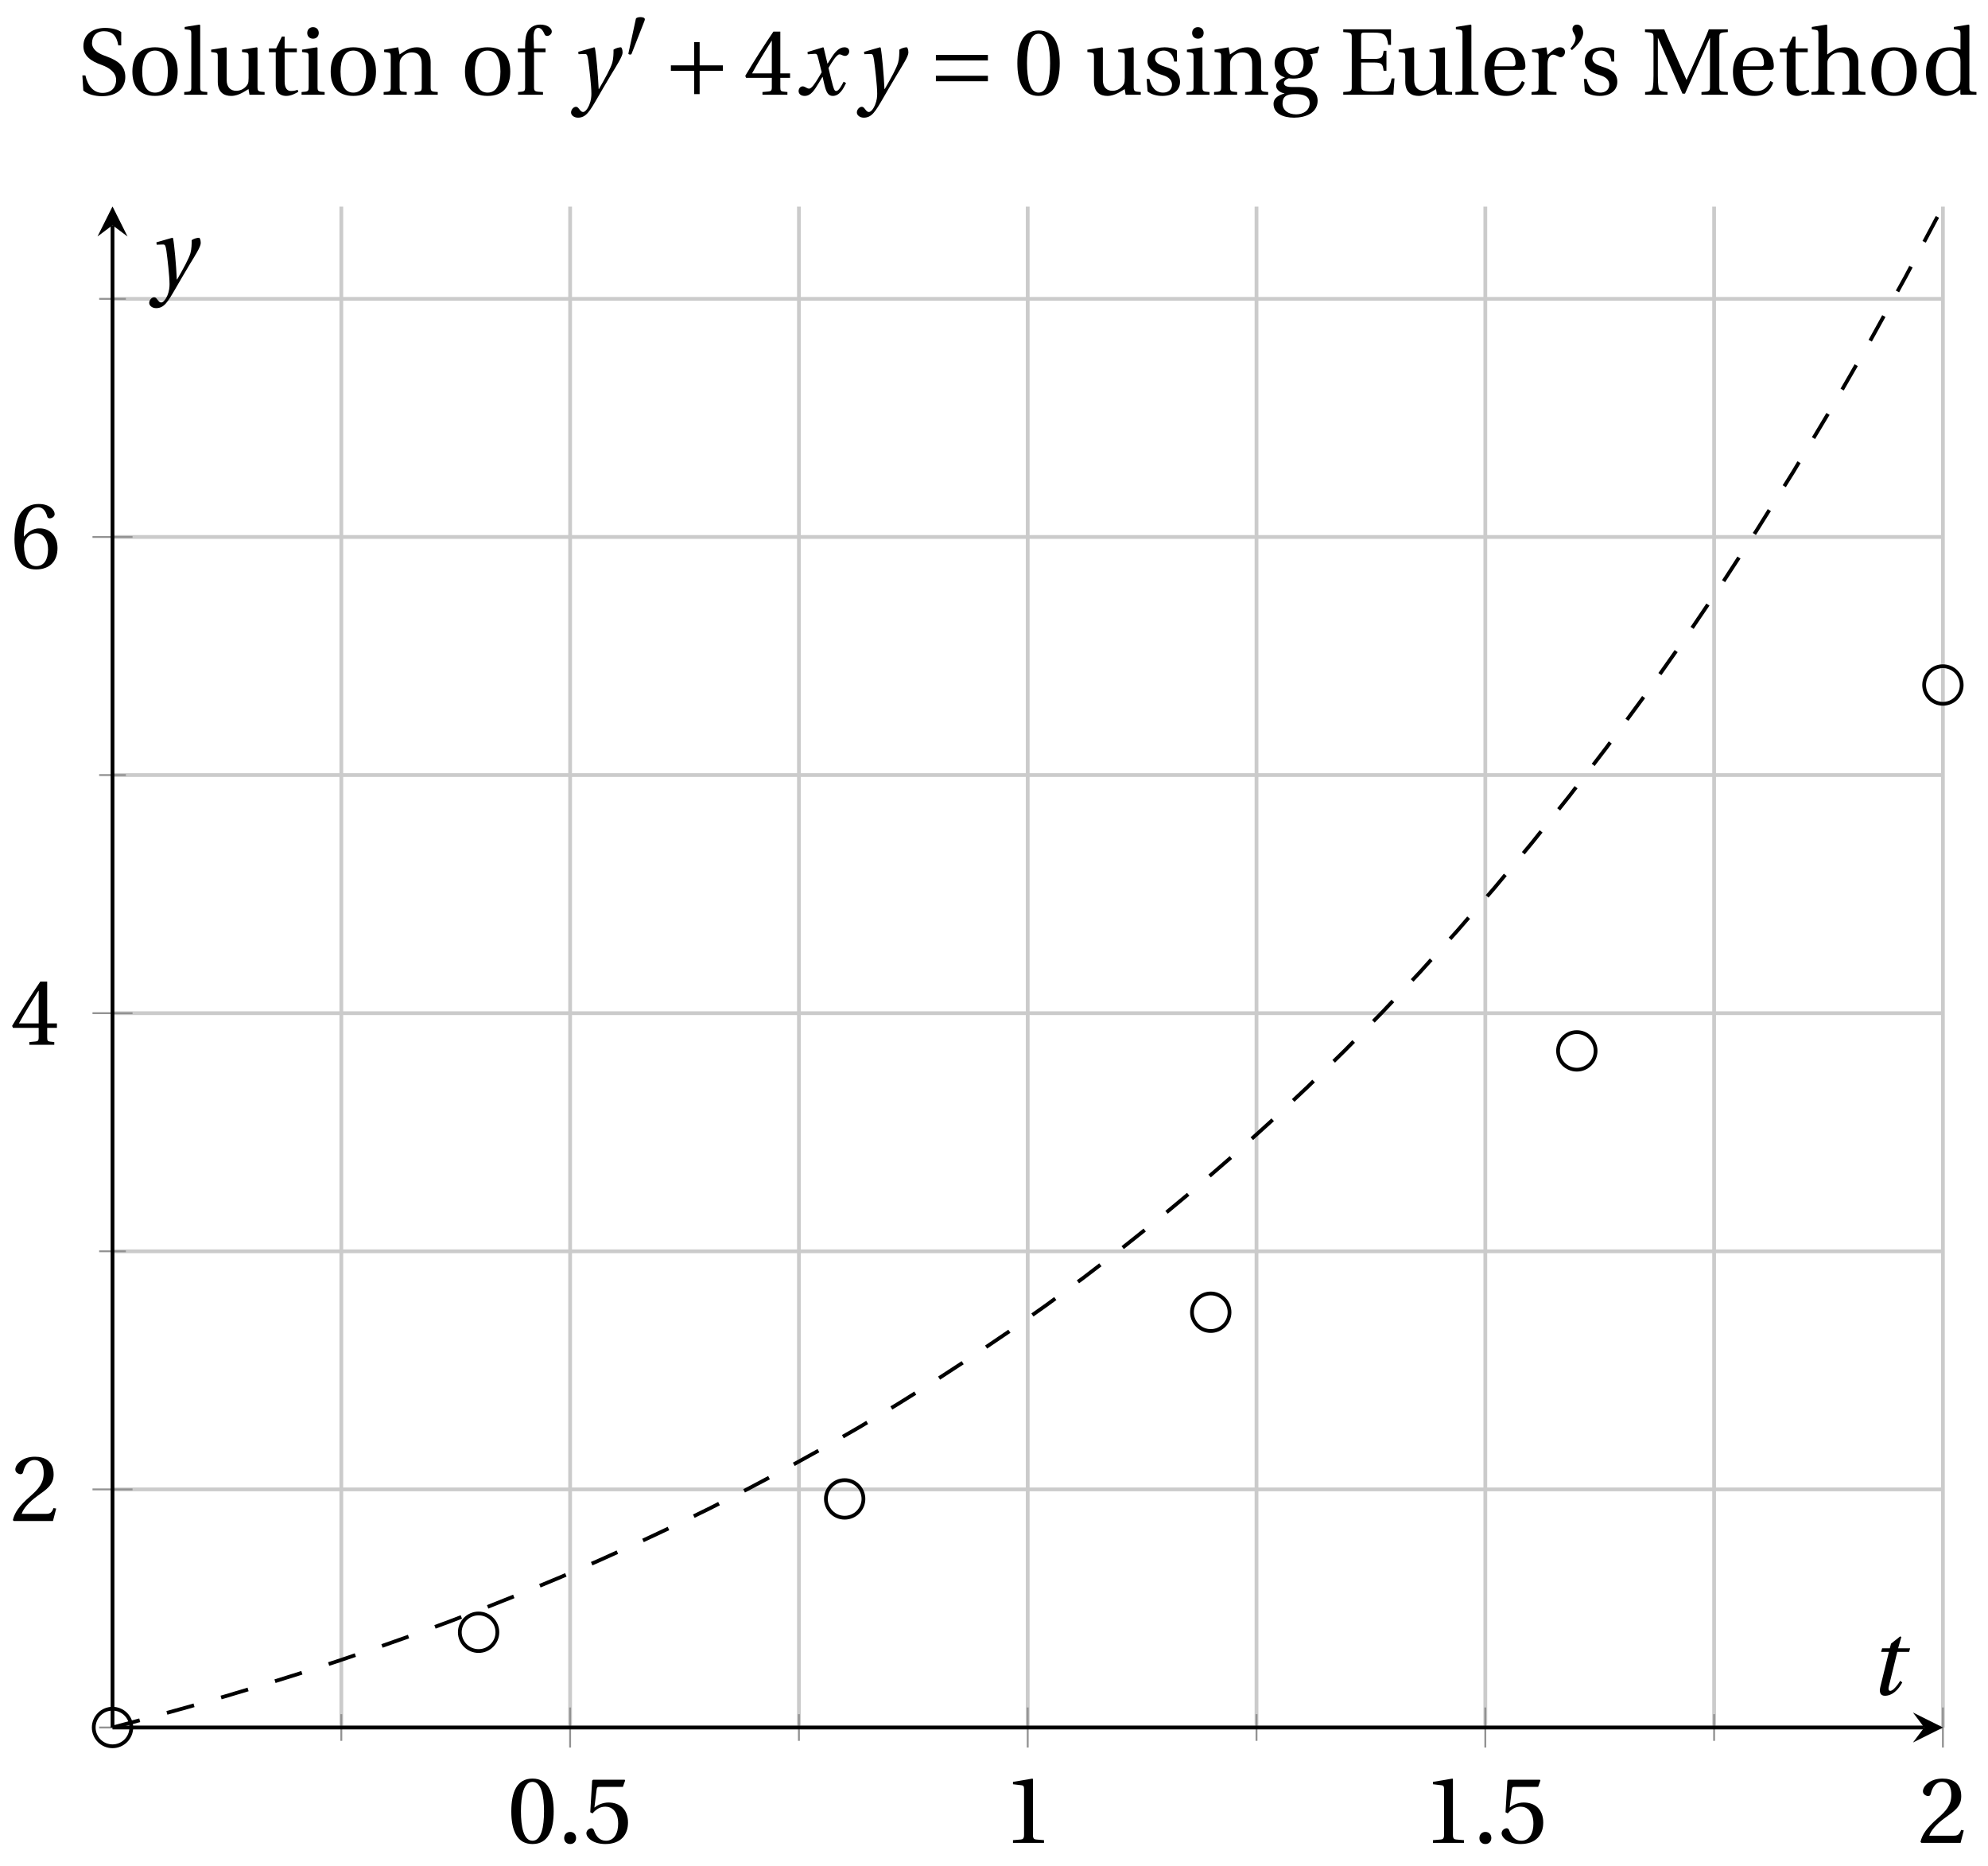<svg xmlns="http://www.w3.org/2000/svg" xmlns:xlink="http://www.w3.org/1999/xlink" version="1.1" width="211" height="198" viewBox="0 0 211 198">
<defs>
<path id="font_1_3" d="M.265 .645C.36 .645 .387 .497 .387 .334 .387 .171 .36 .023 .265 .023 .17 .023 .143 .171 .143 .334 .143 .497 .17 .645 .265 .645M.265 .68C.1 .68 .041 .534 .041 .334 .041 .134 .1-.012 .265-.012 .43-.012 .489 .134 .489 .334 .489 .534 .43 .68 .265 .68Z"/>
<path id="font_1_2" d="M.133-.012C.172-.012 .195 .015 .196 .051 .196 .088 .172 .116 .133 .116 .095 .116 .07 .088 .07 .051 .07 .015 .095-.012 .133-.012Z"/>
<path id="font_1_7" d="M.426 .592 .45 .66 .445 .668H.111L.101 .659 .081 .324 .105 .312C.147 .36 .188 .383 .242 .383 .306 .383 .376 .336 .376 .204 .376 .101 .334 .023 .247 .023 .177 .023 .141 .074 .121 .131 .116 .146 .107 .155 .093 .155 .073 .155 .04 .135 .04 .102 .04 .056 .11-.012 .24-.012 .405-.012 .48 .088 .48 .215 .48 .355 .392 .427 .273 .427 .218 .427 .159 .403 .127 .374L.125 .376 .148 .563C.151 .588 .158 .592 .177 .592H.426Z"/>
<path id="font_1_4" d="M.437 0V.029L.353 .036C.332 .038 .32 .046 .32 .085V.674L.315 .68 .109 .645V.62L.202 .609C.219 .607 .226 .599 .226 .57V.085C.226 .066 .223 .054 .217 .047 .212 .04 .204 .037 .193 .036L.109 .029V0H.437Z"/>
<path id="font_1_5" d="M.485 .132 .457 .137C.436 .083 .416 .076 .376 .076H.12C.136 .128 .195 .199 .288 .266 .384 .336 .458 .381 .458 .493 .458 .632 .366 .68 .261 .68 .124 .68 .053 .597 .053 .545 .053 .511 .091 .495 .108 .495 .126 .495 .133 .505 .137 .522 .153 .59 .192 .645 .254 .645 .331 .645 .353 .58 .353 .507 .353 .4 .299 .34 .212 .263 .089 .156 .046 .088 .027 .01L.037 0H.451L.485 .132Z"/>
<path id="font_1_6" d="M.3 .179V.077C.3 .043 .289 .037 .265 .035L.201 .029V0H.465V.029L.42 .034C.397 .037 .39 .043 .39 .077V.179H.493V.226H.39V.668H.317C.223 .53 .111 .356 .019 .2L.028 .179H.3M.091 .226C.151 .335 .221 .45 .298 .571H.3V.226H.091Z"/>
<path id="font_1_8" d="M.272-.012C.42-.012 .499 .078 .499 .214 .499 .349 .412 .424 .308 .422 .232 .424 .172 .369 .145 .336H.143C.144 .556 .207 .645 .297 .645 .343 .645 .375 .606 .39 .549 .393 .537 .401 .528 .416 .528 .438 .528 .469 .545 .469 .573 .469 .613 .42 .68 .3 .68 .221 .68 .165 .65 .123 .602 .078 .55 .044 .454 .044 .309 .044 .093 .122-.012 .272-.012M.274 .371C.337 .371 .399 .314 .399 .199 .399 .094 .358 .023 .274 .023 .187 .023 .145 .116 .145 .236 .145 .297 .19 .371 .274 .371Z"/>
<clipPath id="clip_2">
<path transform="matrix(1,0,0,-1,11.942,183.306)" d="M0 0H194.272V161.392H0Z"/>
</clipPath>
<path id="font_3_1" d="M.428 .452 .439 .49H.312L.346 .609 .334 .616 .237 .539 .224 .49H.143L.132 .452H.215L.125 .086C.11 .029 .122-.012 .172-.012 .252-.012 .316 .054 .356 .129L.334 .146C.311 .107 .26 .04 .229 .04 .208 .04 .208 .063 .214 .088L.303 .452H.428Z"/>
<path id="font_3_3" d="M.071 .454 .074 .429 .142 .431C.164 .432 .169 .415 .177 .363 .188 .285 .21 .093 .21 .013 .21-.017 .208-.058 .186-.111 .168-.153 .142-.182 .122-.182 .107-.182 .096-.171 .081-.151 .069-.135 .061-.127 .046-.127 .02-.128-.005-.158-.005-.187-.005-.214 .024-.242 .068-.242 .153-.242 .19-.179 .278-.027 .298 .007 .358 .113 .42 .215 .477 .309 .54 .406 .54 .446 .54 .481 .529 .502 .522 .502 .503 .502 .469 .494 .444 .477 .445 .442 .443 .381 .431 .339 .415 .283 .356 .175 .29 .061H.287C.28 .214 .261 .425 .247 .498L.239 .502 .071 .454Z"/>
<path id="font_1_11" d="M.06 .045C.104 .004 .187-.015 .257-.015 .434-.015 .504 .086 .504 .188 .504 .306 .424 .362 .307 .405L.275 .417C.208 .442 .152 .485 .152 .545 .152 .618 .196 .672 .28 .672 .366 .672 .414 .623 .43 .522H.461V.663C.427 .69 .359 .707 .291 .707 .169 .707 .061 .646 .061 .514 .061 .409 .145 .354 .25 .317L.268 .31C.312 .293 .407 .247 .407 .158 .407 .072 .352 .02 .263 .02 .169 .02 .107 .093 .082 .205H.05L.06 .045Z"/>
<path id="font_1_20" d="M.288 .502C.128 .502 .049 .407 .049 .245 .049 .083 .128-.012 .288-.012 .45-.012 .528 .083 .528 .245 .528 .407 .45 .502 .288 .502M.153 .245C.153 .383 .197 .467 .288 .467 .381 .467 .424 .383 .424 .245 .424 .107 .381 .023 .288 .023 .197 .023 .153 .107 .153 .245Z"/>
<path id="font_1_18" d="M.189 .736 .182 .742 .025 .717V.692L.063 .688C.089 .685 .095 .68 .095 .642V.087C.095 .036 .092 .034 .02 .029V0H.264V.029C.193 .034 .189 .036 .189 .087V.736Z"/>
<path id="font_1_24" d="M.591 0V.029C.522 .034 .516 .036 .516 .087V.496L.509 .502 .352 .477V.452L.39 .447C.416 .443 .422 .438 .422 .402V.177C.422 .149 .419 .127 .414 .117 .391 .071 .343 .042 .291 .042 .233 .042 .19 .078 .19 .156V.496L.183 .502 .026 .477V.452L.064 .447C.09 .443 .096 .438 .096 .402V.138C.096 .023 .164-.012 .238-.012 .323-.012 .392 .046 .421 .06L.431 0H.591Z"/>
<path id="font_1_23" d="M.326 .45V.49H.197V.616H.168L.107 .49H.031V.45H.103V.102C.103 0 .179-.012 .214-.012 .265-.012 .313 .014 .342 .032L.334 .053C.31 .043 .288 .04 .263 .04 .229 .04 .197 .064 .197 .14V.45H.326Z"/>
<path id="font_1_17" d="M.037 .477V.452L.075 .447C.101 .443 .107 .438 .107 .402V.087C.107 .036 .104 .034 .032 .029V0H.276V.029C.205 .034 .201 .036 .201 .087V.496L.194 .502 .037 .477M.153 .715C.117 .715 .092 .689 .092 .653 .092 .618 .117 .593 .153 .593 .19 .593 .213 .618 .214 .653 .214 .689 .19 .715 .153 .715Z"/>
<path id="font_1_19" d="M.529 .343C.529 .444 .474 .502 .382 .502 .308 .502 .262 .466 .2 .426L.186 .502 .037 .477V.452L.075 .447C.101 .443 .107 .438 .107 .402V.087C.107 .036 .104 .034 .032 .029V0H.276V.029C.205 .034 .201 .036 .201 .087V.321C.201 .346 .203 .36 .211 .376 .232 .415 .277 .448 .33 .448 .398 .448 .435 .41 .435 .323V.087C.435 .036 .432 .034 .36 .029V0H.604V.029C.533 .034 .529 .036 .529 .087V.343Z"/>
<path id="font_1_14" d="M.201 .45H.323V.49H.201L.197 .602C.194 .697 .229 .707 .245 .707 .266 .707 .288 .697 .313 .639 .318 .629 .325 .622 .34 .622 .36 .622 .389 .639 .389 .669 .389 .702 .347 .742 .267 .742 .212 .742 .165 .717 .14 .679 .117 .644 .107 .591 .107 .525V.49H.03V.45H.107V.087C.107 .036 .104 .034 .032 .029V0H.296V.029C.205 .033 .201 .035 .201 .086V.45Z"/>
<path id="font_4_1" d="M.277 .505C.283 .52 .284 .529 .284 .533 .284 .554 .254 .563 .223 .563 .193 .563 .162 .554 .159 .539L.054 .053C.054 .046 .068 .04 .08 .04 .088 .04 .096 .043 .098 .048L.277 .505Z"/>
<path id="font_4_2" d="M.085 .311V.253H.331V.007H.389V.253H.635V.311H.389V.557H.331V.311H.085Z"/>
<path id="font_3_2" d="M.507 .138C.483 .093 .456 .04 .428 .04 .409 .04 .401 .063 .379 .152L.347 .283C.383 .347 .434 .427 .463 .427 .472 .427 .48 .425 .491 .419 .501 .415 .511 .411 .523 .411 .545 .411 .566 .432 .566 .459 .566 .49 .543 .502 .515 .502 .462 .502 .417 .454 .382 .398L.338 .33H.336L.296 .498 .29 .502 .125 .452 .128 .428 .203 .433C.221 .434 .228 .429 .239 .383L.275 .238 .247 .19C.204 .117 .167 .065 .143 .065 .133 .065 .123 .069 .114 .074 .104 .079 .091 .089 .074 .089 .048 .089 .031 .063 .031 .039 .031 .01 .055-.012 .095-.012 .163-.012 .202 .056 .243 .123L.283 .189H.285L.303 .111C.322 .031 .341-.012 .392-.012 .465-.012 .503 .063 .533 .124L.507 .138Z"/>
<path id="font_4_3" d="M.635 .143V.201H.085V.143H.635M.635 .363V.421H.085V.363H.635Z"/>
<path id="font_1_22" d="M.367 .351V.468C.334 .492 .283 .502 .238 .502 .13 .502 .057 .451 .056 .356 .057 .273 .124 .236 .207 .211 .252 .197 .315 .174 .315 .106 .315 .055 .275 .023 .222 .023 .141 .023 .096 .082 .076 .167H.047L.057 .036C.093 .004 .154-.012 .213-.012 .332-.012 .4 .051 .4 .136 .4 .224 .346 .264 .243 .296 .202 .309 .136 .33 .136 .386 .137 .438 .176 .467 .226 .467 .297 .467 .331 .412 .338 .351H.367Z"/>
<path id="font_1_15" d="M.26 .467C.309 .467 .36 .431 .36 .334 .36 .25 .316 .206 .258 .206 .202 .206 .155 .25 .155 .334 .155 .433 .207 .467 .26 .467M.281-.207C.196-.207 .137-.163 .137-.091 .137-.057 .147-.032 .168-.016 .19 .001 .223 .007 .271 .007 .359 .007 .424-.014 .424-.089 .424-.169 .352-.207 .281-.207M.389 .471C.361 .49 .306 .502 .26 .502 .107 .502 .053 .408 .053 .334 .053 .24 .115 .197 .161 .185V.183C.107 .162 .069 .133 .069 .094 .069 .059 .109 .021 .157 .016V.014C.114-0 .042-.024 .042-.096 .042-.197 .142-.242 .258-.242 .318-.242 .381-.23 .429-.201 .475-.173 .508-.126 .508-.064 .508 .044 .422 .082 .315 .082H.235C.163 .082 .152 .106 .152 .125 .152 .154 .19 .17 .203 .174 .222 .172 .243 .171 .254 .171 .349 .171 .456 .213 .456 .334 .456 .376 .443 .411 .426 .428L.505 .44 .525 .503 .517 .512 .389 .471Z"/>
<path id="font_1_9" d="M.035 .692V.663C.123 .657 .125 .655 .125 .599V.093C.125 .037 .123 .035 .035 .029V0H.565L.577 .173H.547C.524 .051 .479 .035 .353 .035 .306 .035 .27 .037 .249 .045 .228 .054 .224 .071 .224 .12V.341H.364C.449 .341 .453 .317 .462 .254H.492V.465H.462C.453 .403 .449 .379 .364 .379H.224V.621C.224 .653 .229 .657 .261 .657H.359C.473 .657 .496 .632 .51 .528H.54V.692H.035Z"/>
<path id="font_1_13" d="M.441 .263C.462 .263 .481 .268 .481 .301 .481 .36 .462 .502 .279 .502 .123 .502 .049 .391 .049 .241 .049 .083 .117-.014 .28-.012 .391-.011 .448 .05 .475 .129L.445 .145C.417 .087 .379 .039 .3 .039 .176 .039 .151 .159 .153 .263H.441M.154 .301C.154 .342 .169 .467 .273 .467 .366 .467 .377 .372 .377 .333 .377 .314 .371 .301 .343 .301H.154Z"/>
<path id="font_1_21" d="M.189 .502 .037 .477V.452L.075 .447C.101 .443 .107 .438 .107 .402V.087C.107 .036 .102 .034 .032 .029V0H.296V.029C.207 .034 .201 .036 .201 .087V.321C.201 .398 .235 .424 .258 .424 .274 .424 .291 .418 .32 .402 .327 .398 .335 .397 .34 .397 .364 .397 .386 .422 .386 .453 .386 .475 .372 .502 .333 .502 .297 .502 .267 .48 .201 .422L.189 .502Z"/>
<path id="font_1_1" d="M.089 .472C.139 .518 .207 .585 .207 .656 .207 .71 .175 .743 .142 .742 .112 .742 .094 .721 .094 .694 .094 .658 .127 .637 .127 .6 .127 .562 .103 .524 .072 .488L.089 .472Z"/>
<path id="font_1_10" d="M.271 0V.029C.206 .034 .182 .037 .176 .079 .171 .112 .169 .15 .169 .203V.6H.171L.429 .012H.456L.717 .6H.72V.093C.72 .037 .718 .035 .63 .029V0H.909V.029C.822 .035 .819 .037 .819 .093V.599C.819 .655 .822 .657 .909 .663V.692H.708C.674 .603 .633 .515 .593 .427L.473 .159H.471L.353 .426C.314 .515 .272 .603 .236 .692H.033V.663C.121 .657 .123 .655 .123 .599V.203C.123 .15 .121 .112 .116 .079 .11 .037 .086 .033 .034 .029V0H.271Z"/>
<path id="font_1_16" d="M.517 .343C.517 .444 .462 .502 .369 .502 .296 .502 .251 .468 .188 .426V.736L.181 .742 .025 .717V.692L.063 .687C.089 .683 .095 .678 .095 .642V.087C.096 .038 .091 .034 .021 .029V0H.264V.029C.195 .034 .189 .038 .189 .087V.321C.189 .346 .19 .36 .198 .375 .219 .415 .265 .448 .318 .448 .386 .448 .423 .41 .423 .323V.087C.423 .038 .418 .034 .348 .029V0H.592V.029C.523 .034 .517 .038 .517 .087V.343Z"/>
<path id="font_1_12" d="M.583 0V.029C.512 .034 .508 .036 .508 .087V.736L.501 .742 .344 .717V.692L.382 .688C.408 .685 .414 .68 .414 .642V.478C.386 .493 .349 .502 .303 .502 .221 .502 .16 .476 .118 .433 .075 .388 .049 .322 .049 .235 .049 .087 .126-.012 .258-.012 .312-.012 .359 .012 .413 .056V.007L.421 0H.583M.414 .17C.414 .148 .413 .131 .407 .114 .387 .062 .343 .042 .291 .042 .199 .042 .153 .132 .153 .247 .153 .377 .2 .467 .302 .467 .349 .467 .387 .445 .405 .404 .413 .387 .414 .373 .414 .346V.17Z"/>
</defs>
<path transform="matrix(1,0,0,-1,11.942,183.306)" stroke-width=".399" stroke-linecap="butt" stroke-miterlimit="10" stroke-linejoin="miter" fill="none" stroke="#cbcbcb" d="M24.284 0V161.392M72.852 0V161.392M121.42 0V161.392M169.988 0V161.392"/>
<path transform="matrix(1,0,0,-1,11.942,183.306)" stroke-width=".399" stroke-linecap="butt" stroke-miterlimit="10" stroke-linejoin="miter" fill="none" stroke="#cbcbcb" d="M48.568 0V161.392M97.136 0V161.392M145.704 0V161.392M194.272 0V161.392"/>
<path transform="matrix(1,0,0,-1,11.942,183.306)" stroke-width=".399" stroke-linecap="butt" stroke-miterlimit="10" stroke-linejoin="miter" fill="none" stroke="#cbcbcb" d="M0 0H194.272M0 50.531H194.272M0 101.063H194.272M0 151.594H194.272"/>
<path transform="matrix(1,0,0,-1,11.942,183.306)" stroke-width=".399" stroke-linecap="butt" stroke-miterlimit="10" stroke-linejoin="miter" fill="none" stroke="#cbcbcb" d="M0 25.266H194.272M0 75.797H194.272M0 126.328H194.272"/>
<path transform="matrix(1,0,0,-1,11.942,183.306)" stroke-width=".199" stroke-linecap="butt" stroke-miterlimit="10" stroke-linejoin="miter" fill="none" stroke="#929292" d="M24.284-1.417V1.417M72.852-1.417V1.417M121.42-1.417V1.417M169.988-1.417V1.417"/>
<path transform="matrix(1,0,0,-1,11.942,183.306)" stroke-width=".199" stroke-linecap="butt" stroke-miterlimit="10" stroke-linejoin="miter" fill="none" stroke="#929292" d="M48.568-2.126V2.126M97.136-2.126V2.126M145.704-2.126V2.126M194.272-2.126V2.126"/>
<path transform="matrix(1,0,0,-1,11.942,183.306)" stroke-width=".199" stroke-linecap="butt" stroke-miterlimit="10" stroke-linejoin="miter" fill="none" stroke="#929292" d="M-1.417 0H1.417M-1.417 50.531H1.417M-1.417 101.063H1.417M-1.417 151.594H1.417"/>
<path transform="matrix(1,0,0,-1,11.942,183.306)" stroke-width=".199" stroke-linecap="butt" stroke-miterlimit="10" stroke-linejoin="miter" fill="none" stroke="#929292" d="M-2.126 25.266H2.126M-2.126 75.797H2.126M-2.126 126.328H2.126"/>
<path transform="matrix(1,0,0,-1,11.942,183.306)" stroke-width=".399" stroke-linecap="butt" stroke-miterlimit="10" stroke-linejoin="miter" fill="none" stroke="#000000" d="M0 0H192.28"/>
<path transform="matrix(1,0,0,-1,204.231,183.306)" d="M1.993 0-1.196 1.594 0 0-1.196-1.594"/>
<path transform="matrix(1,0,0,-1,11.942,183.306)" stroke-width=".399" stroke-linecap="butt" stroke-miterlimit="10" stroke-linejoin="miter" fill="none" stroke="#000000" d="M0 0V159.4"/>
<path transform="matrix(0,-1,-1,-0,11.942,23.898)" d="M1.993 0-1.196 1.594 0 0-1.196-1.594"/>
<use data-text="0" xlink:href="#font_1_3" transform="matrix(10.037,0,0,-10.037,53.857,195.551)"/>
<use data-text="." xlink:href="#font_1_2" transform="matrix(10.037,0,0,-10.037,59.177,195.551)"/>
<use data-text="5" xlink:href="#font_1_7" transform="matrix(10.037,0,0,-10.037,61.836,195.551)"/>
<use data-text="1" xlink:href="#font_1_4" transform="matrix(10.037,0,0,-10.037,106.421,195.551)"/>
<use data-text="1" xlink:href="#font_1_4" transform="matrix(10.037,0,0,-10.037,150.998,195.551)"/>
<use data-text="." xlink:href="#font_1_2" transform="matrix(10.037,0,0,-10.037,156.318,195.551)"/>
<use data-text="5" xlink:href="#font_1_7" transform="matrix(10.037,0,0,-10.037,158.977,195.551)"/>
<use data-text="2" xlink:href="#font_1_5" transform="matrix(10.037,0,0,-10.037,203.562,195.551)"/>
<use data-text="2" xlink:href="#font_1_5" transform="matrix(10.037,0,0,-10.037,1.094,161.398)"/>
<use data-text="4" xlink:href="#font_1_6" transform="matrix(10.037,0,0,-10.037,1.094,110.865)"/>
<use data-text="6" xlink:href="#font_1_8" transform="matrix(10.037,0,0,-10.037,1.094,60.303)"/>
<g clip-path="url(#clip_2)">
<path transform="matrix(1,0,0,-1,11.942,183.306)" stroke-width=".399" stroke-linecap="butt" stroke-dasharray="2.989,2.989" stroke-miterlimit="10" stroke-linejoin="miter" fill="none" stroke="#000000" d="M0 0 3.965 1.052 7.929 2.149 11.894 3.29 15.859 4.48 19.823 5.719 23.788 7.01 27.753 8.354 31.718 9.755 35.682 11.214 39.647 12.733 43.612 14.316 47.576 15.964 51.541 17.682 55.506 19.472 59.471 21.335 63.435 23.277 67.4 25.299 71.365 27.405 75.329 29.599 79.294 31.885 83.259 34.265 87.224 36.745 91.188 39.329 95.153 42.019 99.118 44.823 103.082 47.743 107.047 50.784 111.012 53.951 114.976 57.252 118.941 60.688 122.906 64.271 126.871 68 130.835 71.885 134.8 75.932 138.765 80.148 142.729 84.539 146.694 89.114 150.659 93.878 154.624 98.843 158.588 104.013 162.553 109.398 166.518 115.008 170.482 120.852 174.447 126.937 178.412 133.277 182.376 139.886 186.341 146.763 190.306 153.93 194.271 161.392"/>
</g>
<path transform="matrix(1,0,0,-1,11.942,183.306)" stroke-width=".399" stroke-linecap="butt" stroke-miterlimit="10" stroke-linejoin="miter" fill="none" stroke="#000000" d="M1.993 0C1.993 1.1 1.1 1.993 0 1.993-1.1 1.993-1.993 1.1-1.993 0-1.993-1.1-1.1-1.993 0-1.993 1.1-1.993 1.993-1.1 1.993 0ZM0 0"/>
<path transform="matrix(1,0,0,-1,11.942,183.306)" stroke-width=".399" stroke-linecap="butt" stroke-miterlimit="10" stroke-linejoin="miter" fill="none" stroke="#000000" d="M40.847 10.106C40.847 11.207 39.955 12.099 38.854 12.099 37.754 12.099 36.862 11.207 36.862 10.106 36.862 9.006 37.754 8.114 38.854 8.114 39.955 8.114 40.847 9.006 40.847 10.106ZM38.854 10.106"/>
<path transform="matrix(1,0,0,-1,11.942,183.306)" stroke-width=".399" stroke-linecap="butt" stroke-miterlimit="10" stroke-linejoin="miter" fill="none" stroke="#000000" d="M79.701 24.255C79.701 25.356 78.809 26.248 77.709 26.248 76.608 26.248 75.716 25.356 75.716 24.255 75.716 23.155 76.608 22.262 77.709 22.262 78.809 22.262 79.701 23.155 79.701 24.255ZM77.709 24.255"/>
<path transform="matrix(1,0,0,-1,11.942,183.306)" stroke-width=".399" stroke-linecap="butt" stroke-miterlimit="10" stroke-linejoin="miter" fill="none" stroke="#000000" d="M118.556 44.063C118.556 45.164 117.664 46.056 116.563 46.056 115.463 46.056 114.571 45.164 114.571 44.063 114.571 42.963 115.463 42.071 116.563 42.071 117.664 42.071 118.556 42.963 118.556 44.063ZM116.563 44.063"/>
<path transform="matrix(1,0,0,-1,11.942,183.306)" stroke-width=".399" stroke-linecap="butt" stroke-miterlimit="10" stroke-linejoin="miter" fill="none" stroke="#000000" d="M157.41 71.795C157.41 72.895 156.518 73.788 155.418 73.788 154.317 73.788 153.425 72.895 153.425 71.795 153.425 70.695 154.317 69.802 155.418 69.802 156.518 69.802 157.41 70.695 157.41 71.795ZM155.418 71.795"/>
<path transform="matrix(1,0,0,-1,11.942,183.306)" stroke-width=".399" stroke-linecap="butt" stroke-miterlimit="10" stroke-linejoin="miter" fill="none" stroke="#000000" d="M196.265 110.619C196.265 111.72 195.373 112.612 194.272 112.612 193.172 112.612 192.28 111.72 192.28 110.619 192.28 109.519 193.172 108.627 194.272 108.627 195.373 108.627 196.265 109.519 196.265 110.619ZM194.272 110.619"/>
<path transform="matrix(1,0,0,-1,11.942,183.306)" stroke-width=".399" stroke-linecap="butt" stroke-miterlimit="10" stroke-linejoin="miter" fill="none" stroke="#000000" d=""/>
<use data-text="t" xlink:href="#font_3_1" transform="matrix(10.037,0,0,-10.037,198.329,179.819)"/>
<use data-text="y" xlink:href="#font_3_3" transform="matrix(10.037,0,0,-10.037,15.887,30.268)"/>
<use data-text="S" xlink:href="#font_1_11" transform="matrix(10.037,0,0,-10.037,8.24,10.057)"/>
<use data-text="o" xlink:href="#font_1_20" transform="matrix(10.037,0,0,-10.037,13.559,10.057)"/>
<use data-text="l" xlink:href="#font_1_18" transform="matrix(10.037,0,0,-10.037,19.351,10.057)"/>
<use data-text="u" xlink:href="#font_1_24" transform="matrix(10.037,0,0,-10.037,22.151,10.057)"/>
<use data-text="t" xlink:href="#font_1_23" transform="matrix(10.037,0,0,-10.037,28.233,10.057)"/>
<use data-text="i" xlink:href="#font_1_17" transform="matrix(10.037,0,0,-10.037,31.686,10.057)"/>
<use data-text="o" xlink:href="#font_1_20" transform="matrix(10.037,0,0,-10.037,34.607,10.057)"/>
<use data-text="n" xlink:href="#font_1_19" transform="matrix(10.037,0,0,-10.037,40.398,10.057)"/>
<use data-text="o" xlink:href="#font_1_20" transform="matrix(10.037,0,0,-10.037,48.859,10.057)"/>
<use data-text="f" xlink:href="#font_1_14" transform="matrix(10.037,0,0,-10.037,54.661,10.057)"/>
<use data-text="y" xlink:href="#font_3_3" transform="matrix(10.037,0,0,-10.037,60.66,10.057)"/>
<use data-text="&#x2032;" xlink:href="#font_4_1" transform="matrix(7.608,0,0,-7.608,66.28,6.097)"/>
<use data-text="+" xlink:href="#font_4_2" transform="matrix(10.037,0,0,-10.037,70.352,10.057)"/>
<use data-text="4" xlink:href="#font_1_6" transform="matrix(10.037,0,0,-10.037,78.907,10.057)"/>
<use data-text="x" xlink:href="#font_3_2" transform="matrix(10.037,0,0,-10.037,84.45,10.057)"/>
<use data-text="y" xlink:href="#font_3_3" transform="matrix(10.037,0,0,-10.037,90.994,10.057)"/>
<use data-text="=" xlink:href="#font_4_3" transform="matrix(10.037,0,0,-10.037,98.48,10.057)"/>
<use data-text="0" xlink:href="#font_1_3" transform="matrix(10.037,0,0,-10.037,107.569,10.057)"/>
<use data-text="u" xlink:href="#font_1_24" transform="matrix(10.037,0,0,-10.037,115.147,10.057)"/>
<use data-text="s" xlink:href="#font_1_22" transform="matrix(10.037,0,0,-10.037,121.229,10.057)"/>
<use data-text="i" xlink:href="#font_1_17" transform="matrix(10.037,0,0,-10.037,125.605,10.057)"/>
<use data-text="n" xlink:href="#font_1_19" transform="matrix(10.037,0,0,-10.037,128.536,10.057)"/>
<use data-text="g" xlink:href="#font_1_15" transform="matrix(10.037,0,0,-10.037,134.749,10.057)"/>
<use data-text="E" xlink:href="#font_1_9" transform="matrix(10.037,0,0,-10.037,142.216,10.057)"/>
<use data-text="u" xlink:href="#font_1_24" transform="matrix(10.037,0,0,-10.037,148.188,10.057)"/>
<use data-text="l" xlink:href="#font_1_18" transform="matrix(10.037,0,0,-10.037,154.271,10.057)"/>
<use data-text="e" xlink:href="#font_1_13" transform="matrix(10.037,0,0,-10.037,157.071,10.057)"/>
<use data-text="r" xlink:href="#font_1_21" transform="matrix(10.037,0,0,-10.037,162.23,10.057)"/>
<use data-text="&#x2019;" xlink:href="#font_1_1" transform="matrix(10.037,0,0,-10.037,165.953,10.057)"/>
<use data-text="s" xlink:href="#font_1_22" transform="matrix(10.037,0,0,-10.037,167.64,10.057)"/>
<use data-text="M" xlink:href="#font_1_10" transform="matrix(10.037,0,0,-10.037,174.264,10.057)"/>
<use data-text="e" xlink:href="#font_1_13" transform="matrix(10.037,0,0,-10.037,183.438,10.057)"/>
<use data-text="t" xlink:href="#font_1_23" transform="matrix(10.037,0,0,-10.037,188.597,10.057)"/>
<use data-text="h" xlink:href="#font_1_16" transform="matrix(10.037,0,0,-10.037,192.049,10.057)"/>
<use data-text="o" xlink:href="#font_1_20" transform="matrix(10.037,0,0,-10.037,198.132,10.057)"/>
<use data-text="d" xlink:href="#font_1_12" transform="matrix(10.037,0,0,-10.037,203.923,10.057)"/>
</svg>

